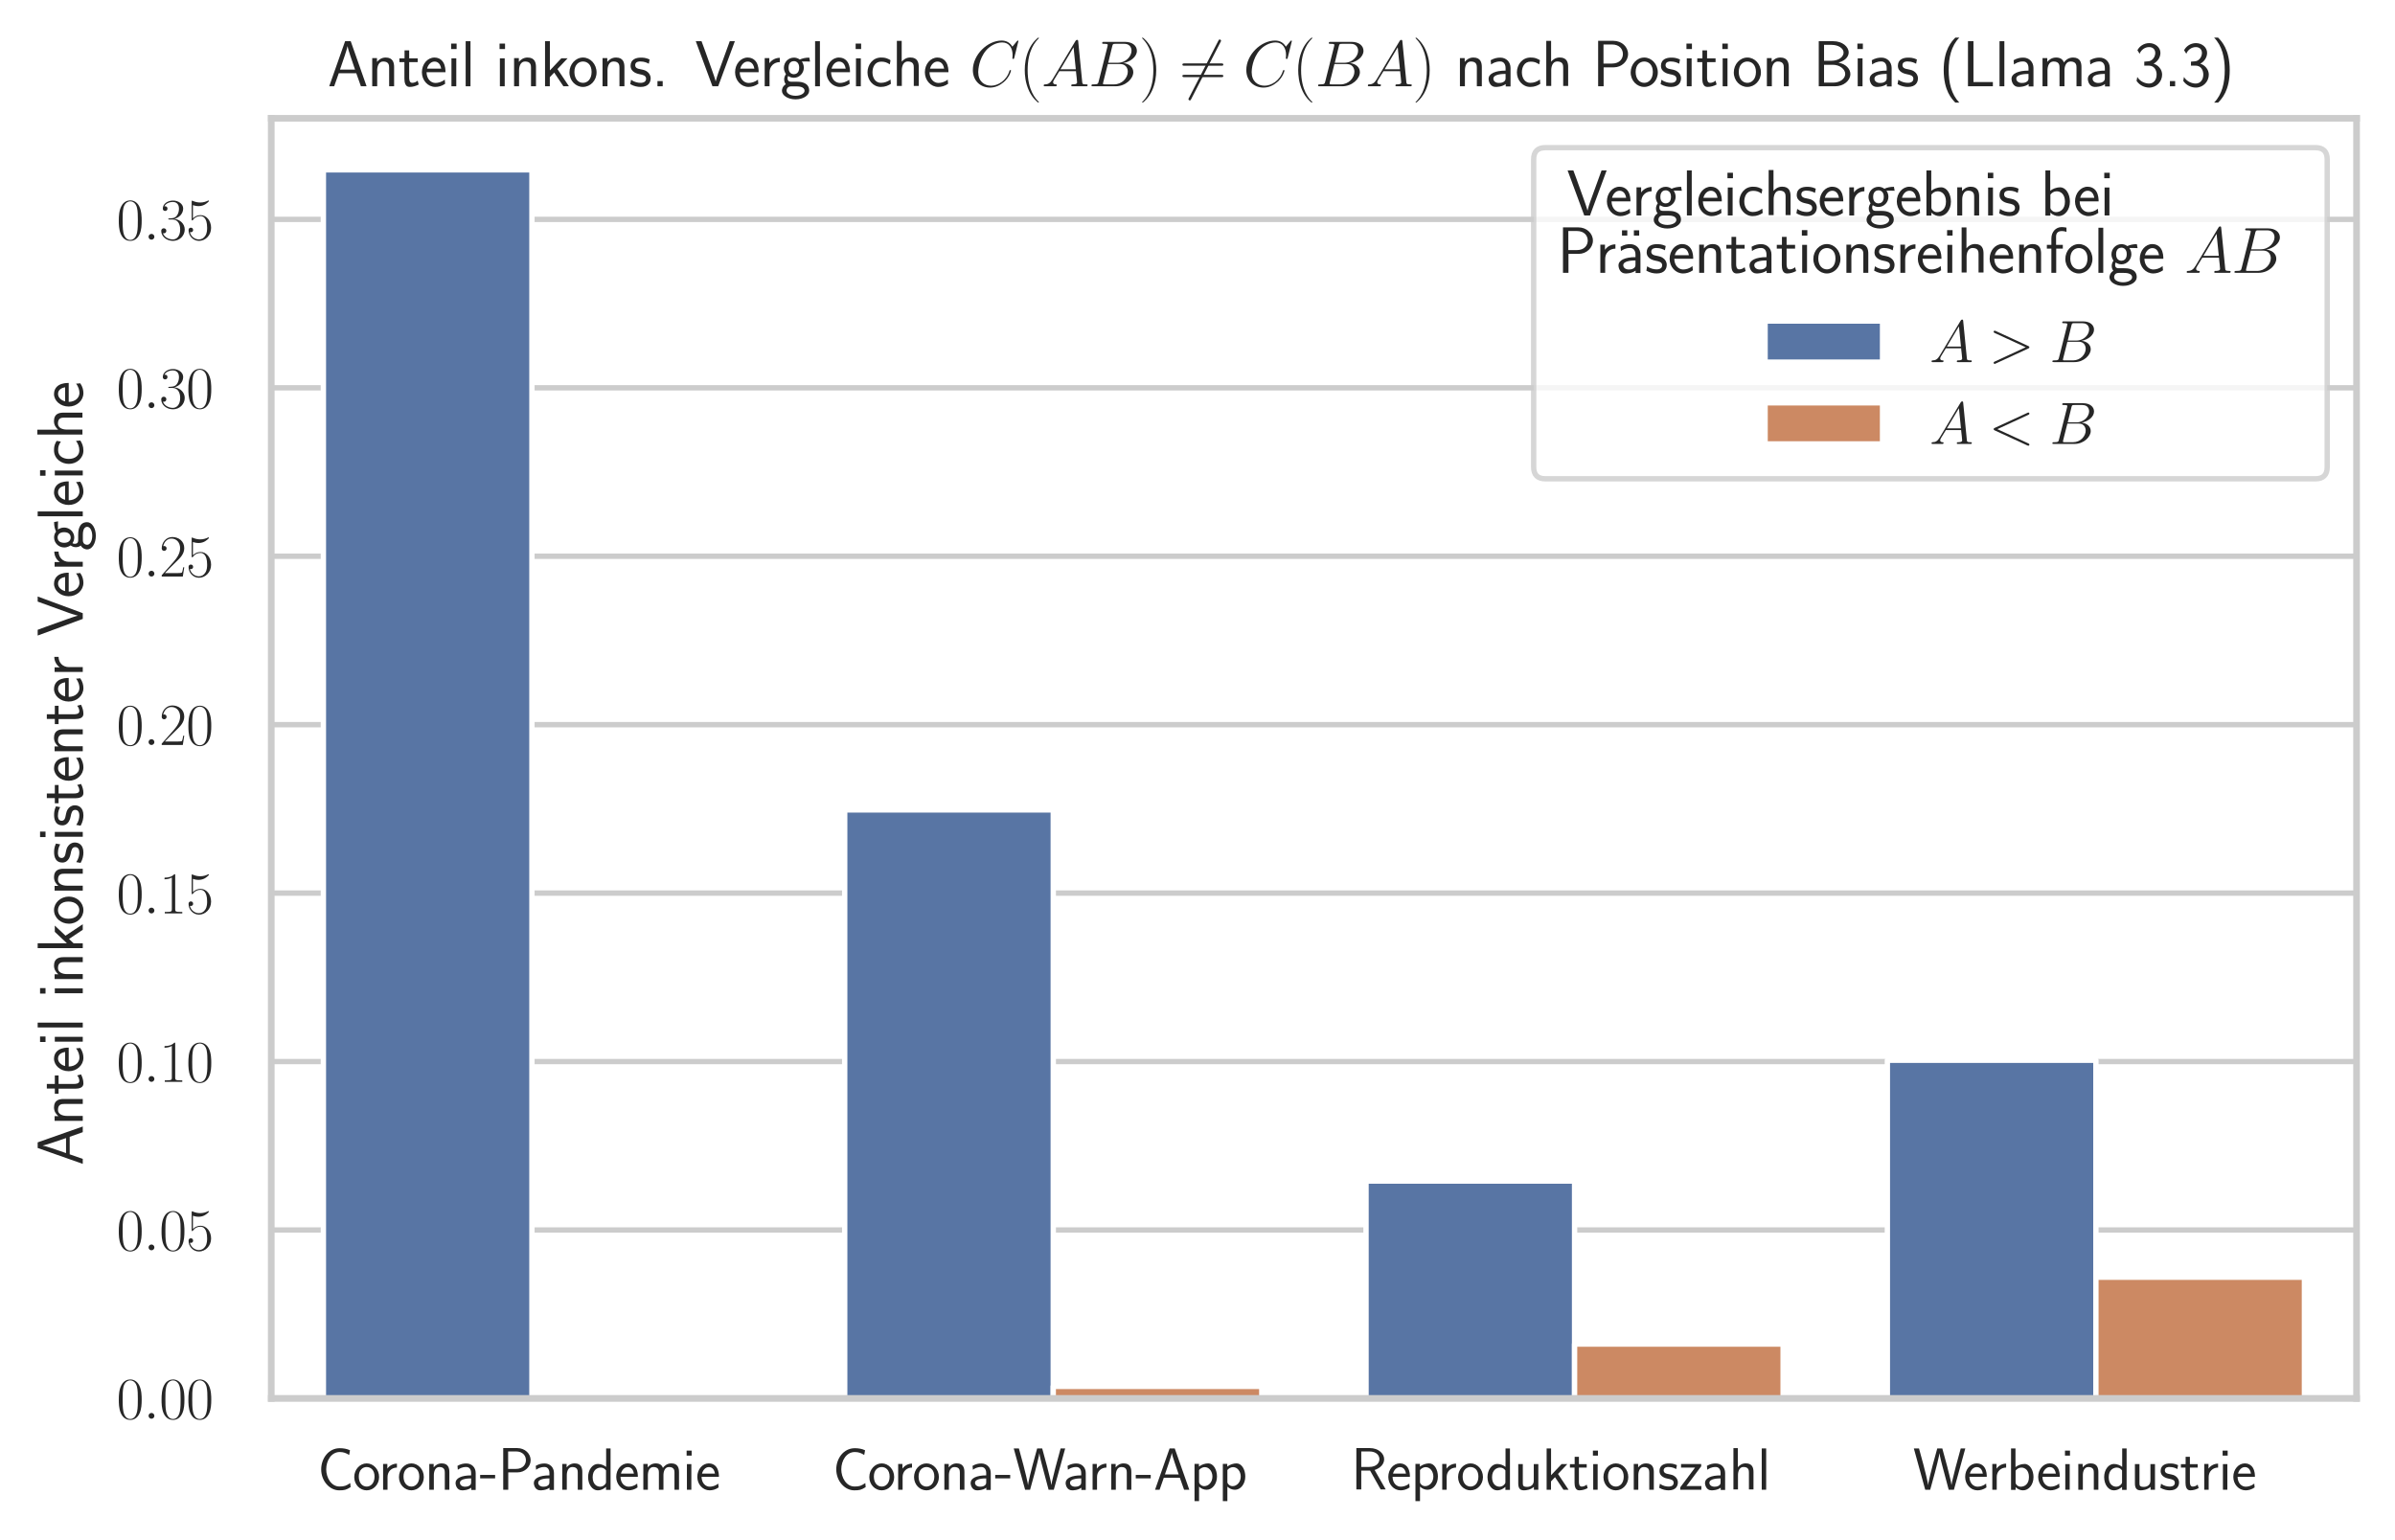 <?xml version="1.0" encoding="utf-8" standalone="no"?>
<!DOCTYPE svg PUBLIC "-//W3C//DTD SVG 1.1//EN"
  "http://www.w3.org/Graphics/SVG/1.1/DTD/svg11.dtd">
<svg xmlns:xlink="http://www.w3.org/1999/xlink" width="448.609pt" height="288.459pt" viewBox="0 0 448.609 288.459" xmlns="http://www.w3.org/2000/svg" version="1.1">
 <defs>
  <style type="text/css">*{stroke-linejoin: round; stroke-linecap: butt}</style>
 </defs>
 <g id="figure_1">
  <g id="patch_1">
   <path d="M 0 288.459 
L 448.609 288.459 
L 448.609 0 
L 0 0 
z
" style="fill: #ffffff"/>
  </g>
  <g id="axes_1">
   <g id="patch_2">
    <path d="M 50.809 262.018 
L 441.409 262.018 
L 441.409 22.166 
L 50.809 22.166 
z
" style="fill: #ffffff"/>
   </g>
   <g id="matplotlib.axis_1">
    <g id="xtick_1">
     <g id="text_1">
      <!-- Corona-Pandemie -->
      <g style="fill: #262626" transform="translate(59.467 279.128) scale(0.11 -0.11)">
       <defs>
        <path id="CMSS17-43" d="M 3501 714 
C 3072 427 2874 344 2355 344 
C 1459 344 934 1303 934 2179 
C 934 3112 1472 4032 2381 4032 
C 2790 4032 3059 3918 3386 3715 
L 3475 4217 
C 3168 4370 2778 4440 2387 4440 
C 1158 4440 397 3316 397 2179 
C 397 927 1299 -64 2323 -64 
C 2874 -64 3066 -19 3539 280 
L 3501 714 
z
" transform="scale(0.016)"/>
        <path id="CMSS17-6f" d="M 2829 1356 
C 2829 2176 2221 2816 1504 2816 
C 768 2816 173 2157 173 1356 
C 173 544 787 -64 1498 -64 
C 2227 -64 2829 563 2829 1356 
z
M 1504 337 
C 1050 337 659 709 659 1408 
C 659 2151 1114 2427 1498 2427 
C 1914 2427 2342 2126 2342 1408 
C 2342 683 1926 337 1504 337 
z
" transform="scale(0.016)"/>
        <path id="CMSS17-72" d="M 954 1363 
C 954 1965 1395 2368 1958 2368 
L 1958 2789 
C 1549 2789 1165 2585 934 2253 
L 934 2758 
L 480 2758 
L 480 0 
L 954 0 
L 954 1363 
z
" transform="scale(0.016)"/>
        <path id="CMSS17-6e" d="M 2618 1877 
C 2618 2283 2522 2816 1798 2816 
C 1389 2816 1120 2606 941 2389 
L 941 2758 
L 474 2758 
L 474 0 
L 960 0 
L 960 1559 
C 960 1964 1114 2428 1549 2428 
C 2112 2428 2131 2048 2131 1829 
L 2131 0 
L 2618 0 
L 2618 1877 
z
" transform="scale(0.016)"/>
        <path id="CMSS17-61" d="M 2406 1791 
C 2406 2392 1978 2808 1402 2808 
C 1120 2808 813 2757 461 2553 
L 499 2135 
C 659 2248 934 2432 1395 2432 
C 1722 2432 1920 2180 1920 1782 
L 1920 1536 
C 896 1536 256 1238 256 726 
C 256 461 416 -64 947 -64 
C 1043 -64 1562 -64 1933 217 
L 1933 -19 
L 2406 -19 
L 2406 1791 
z
M 1920 816 
C 1920 701 1920 548 1728 434 
C 1562 325 1350 325 1261 325 
C 941 325 723 511 723 744 
C 723 1211 1722 1211 1920 1211 
L 1920 816 
z
" transform="scale(0.016)"/>
        <path id="CMSS17-2d" d="M 1664 1216 
L 1664 1585 
L 64 1585 
L 64 1216 
L 1664 1216 
z
" transform="scale(0.016)"/>
        <path id="CMSS17-50" d="M 2106 1856 
C 2874 1856 3501 2453 3501 3158 
C 3501 3850 2899 4453 2067 4453 
L 570 4453 
L 570 0 
L 1107 0 
L 1107 1856 
L 2106 1856 
z
M 1926 4096 
C 2669 4096 2995 3627 2995 3157 
C 2995 2720 2694 2226 1926 2226 
L 1094 2226 
L 1094 4096 
L 1926 4096 
z
" transform="scale(0.016)"/>
        <path id="CMSS17-64" d="M 2611 4416 
L 2138 4416 
L 2138 2438 
C 1939 2603 1613 2756 1254 2756 
C 672 2756 211 2131 211 1347 
C 211 562 666 -64 1235 -64 
C 1677 -64 1971 172 2125 306 
L 2125 -13 
L 2611 -13 
L 2611 4416 
z
M 2125 836 
C 2125 747 2125 653 1926 482 
C 1798 375 1645 325 1498 325 
C 1152 325 698 576 698 1340 
C 698 2134 1210 2368 1562 2368 
C 1798 2368 1990 2254 2125 2065 
L 2125 836 
z
" transform="scale(0.016)"/>
        <path id="CMSS17-65" d="M 2502 1377 
C 2502 1590 2490 2003 2285 2345 
C 2061 2713 1696 2816 1421 2816 
C 755 2816 192 2188 192 1375 
C 192 582 774 -64 1510 -64 
C 1798 -64 2150 19 2470 248 
C 2470 274 2458 414 2451 420 
C 2451 433 2432 630 2432 656 
C 2125 407 1773 325 1517 325 
C 1107 325 666 667 646 1377 
L 2502 1377 
z
M 698 1728 
C 781 2084 1062 2421 1421 2421 
C 1517 2421 1965 2421 2080 1728 
L 698 1728 
z
" transform="scale(0.016)"/>
        <path id="CMSS17-6d" d="M 4288 1877 
C 4288 2308 4179 2816 3462 2816 
C 2982 2816 2694 2516 2566 2331 
C 2451 2670 2182 2816 1798 2816 
C 1363 2816 1088 2568 941 2389 
L 941 2758 
L 474 2758 
L 474 0 
L 960 0 
L 960 1559 
C 960 1939 1101 2428 1555 2428 
C 2138 2428 2138 2016 2138 1829 
L 2138 0 
L 2624 0 
L 2624 1559 
C 2624 1939 2765 2428 3219 2428 
C 3802 2428 3802 2016 3802 1829 
L 3802 0 
L 4288 0 
L 4288 1877 
z
" transform="scale(0.016)"/>
        <path id="CMSS17-69" d="M 979 4183 
L 442 4183 
L 442 3648 
L 979 3648 
L 979 4183 
z
M 947 2739 
L 474 2739 
L 474 0 
L 947 0 
L 947 2739 
z
" transform="scale(0.016)"/>
       </defs>
       <use xlink:href="#CMSS17-43" transform="scale(0.996)"/>
       <use xlink:href="#CMSS17-6f" transform="translate(59.856 0) scale(0.996)"/>
       <use xlink:href="#CMSS17-72" transform="translate(104.097 0) scale(0.996)"/>
       <use xlink:href="#CMSS17-6f" transform="translate(136.007 0) scale(0.996)"/>
       <use xlink:href="#CMSS17-6e" transform="translate(182.85 0) scale(0.996)"/>
       <use xlink:href="#CMSS17-61" transform="translate(231.055 0) scale(0.996)"/>
       <use xlink:href="#CMSS17-2d" transform="translate(275.977 0) scale(0.996)"/>
       <use xlink:href="#CMSS17-50" transform="translate(307.206 0) scale(0.996)"/>
       <use xlink:href="#CMSS17-61" transform="translate(364.339 0) scale(0.996)"/>
       <use xlink:href="#CMSS17-6e" transform="translate(409.261 0) scale(0.996)"/>
       <use xlink:href="#CMSS17-64" transform="translate(457.466 0) scale(0.996)"/>
       <use xlink:href="#CMSS17-65" transform="translate(505.671 0) scale(0.996)"/>
       <use xlink:href="#CMSS17-6d" transform="translate(547.31 0) scale(0.996)"/>
       <use xlink:href="#CMSS17-69" transform="translate(621.539 0) scale(0.996)"/>
       <use xlink:href="#CMSS17-65" transform="translate(643.72 0) scale(0.996)"/>
      </g>
     </g>
    </g>
    <g id="xtick_2">
     <g id="text_2">
      <!-- Corona-Warn-App -->
      <g style="fill: #262626" transform="translate(155.945 279.128) scale(0.11 -0.11)">
       <defs>
        <path id="CMSS17-57" d="M 5581 4416 
L 5094 4416 
L 4557 2437 
C 4474 2118 4397 1801 4320 1482 
C 4205 1011 4122 681 4109 515 
L 4102 515 
C 4090 687 4006 1049 3904 1457 
C 3827 1795 3744 2131 3654 2462 
L 3123 4416 
L 2586 4416 
L 2080 2562 
L 1824 1549 
C 1632 747 1626 632 1613 505 
L 1606 505 
C 1606 543 1581 753 1402 1498 
C 1312 1868 1222 2244 1126 2601 
L 634 4416 
L 83 4416 
L 1299 0 
L 1830 0 
L 2336 1839 
L 2592 2851 
C 2765 3564 2803 3742 2816 3901 
L 2822 3901 
C 2822 3876 2880 3474 3130 2545 
L 3808 0 
L 4365 0 
L 5581 4416 
z
" transform="scale(0.016)"/>
        <path id="CMSS17-41" d="M 2272 4416 
L 1722 4416 
L 166 0 
L 653 0 
L 1101 1280 
L 2816 1280 
L 3270 0 
L 3827 0 
L 2272 4416 
z
M 2694 1637 
L 1222 1637 
C 1530 2528 1914 3638 1958 3925 
L 1965 3925 
C 2010 3663 2138 3281 2246 2956 
L 2694 1637 
z
" transform="scale(0.016)"/>
        <path id="CMSS17-70" d="M 966 333 
C 1178 129 1466 -5 1773 -5 
C 2368 -5 2880 603 2880 1412 
C 2880 2159 2496 2816 1946 2816 
C 1626 2816 1242 2702 954 2472 
L 954 2765 
L 480 2765 
L 480 -1216 
L 966 -1216 
L 966 333 
z
M 966 2100 
C 1018 2176 1235 2415 1587 2415 
C 2035 2415 2394 1960 2394 1412 
C 2394 787 1958 384 1530 384 
C 1402 384 1267 415 1139 523 
C 966 674 966 768 966 857 
L 966 2100 
z
" transform="scale(0.016)"/>
       </defs>
       <use xlink:href="#CMSS17-43" transform="scale(0.996)"/>
       <use xlink:href="#CMSS17-6f" transform="translate(59.856 0) scale(0.996)"/>
       <use xlink:href="#CMSS17-72" transform="translate(104.097 0) scale(0.996)"/>
       <use xlink:href="#CMSS17-6f" transform="translate(136.007 0) scale(0.996)"/>
       <use xlink:href="#CMSS17-6e" transform="translate(182.85 0) scale(0.996)"/>
       <use xlink:href="#CMSS17-61" transform="translate(231.055 0) scale(0.996)"/>
       <use xlink:href="#CMSS17-2d" transform="translate(275.977 0) scale(0.996)"/>
       <use xlink:href="#CMSS17-57" transform="translate(307.206 0) scale(0.996)"/>
       <use xlink:href="#CMSS17-61" transform="translate(392.846 0) scale(0.996)"/>
       <use xlink:href="#CMSS17-72" transform="translate(435.165 0) scale(0.996)"/>
       <use xlink:href="#CMSS17-6e" transform="translate(467.075 0) scale(0.996)"/>
       <use xlink:href="#CMSS17-2d" transform="translate(515.28 0) scale(0.996)"/>
       <use xlink:href="#CMSS17-41" transform="translate(546.509 0) scale(0.996)"/>
       <use xlink:href="#CMSS17-70" transform="translate(608.727 0) scale(0.996)"/>
       <use xlink:href="#CMSS17-70" transform="translate(656.932 0) scale(0.996)"/>
      </g>
     </g>
    </g>
    <g id="xtick_3">
     <g id="text_3">
      <!-- Reproduktionszahl -->
      <g style="fill: #262626" transform="translate(253.062 279.128) scale(0.11 -0.11)">
       <defs>
        <path id="CMSS17-52" d="M 2522 2109 
L 2534 2115 
C 3533 2459 3539 3147 3539 3268 
C 3539 3873 2925 4453 2003 4453 
L 570 4453 
L 570 32 
L 1094 32 
L 1094 2048 
L 2035 2048 
L 3168 32 
L 3706 32 
L 2522 2109 
z
M 1094 2437 
L 1094 4096 
L 1933 4096 
C 2746 4096 3034 3637 3034 3267 
C 3034 2922 2778 2437 1933 2437 
L 1094 2437 
z
" transform="scale(0.016)"/>
        <path id="CMSS17-75" d="M 2618 2739 
L 2131 2739 
L 2131 972 
C 2131 498 1786 306 1421 306 
C 998 306 960 447 960 709 
L 960 2739 
L 474 2739 
L 474 678 
C 474 179 646 -64 1088 -64 
C 1306 -64 1798 -13 2144 306 
L 2144 0 
L 2618 0 
L 2618 2739 
z
" transform="scale(0.016)"/>
        <path id="CMSS17-6b" d="M 1696 1688 
L 2688 2739 
L 2074 2739 
L 954 1554 
L 954 4416 
L 480 4416 
L 480 0 
L 947 0 
L 947 892 
L 1376 1344 
L 2278 0 
L 2822 0 
L 1696 1688 
z
" transform="scale(0.016)"/>
        <path id="CMSS17-74" d="M 1069 2368 
L 1901 2368 
L 1901 2737 
L 1069 2737 
L 1069 3520 
L 614 3520 
L 614 2737 
L 109 2737 
L 109 2368 
L 602 2368 
L 602 749 
C 602 384 685 -64 1107 -64 
C 1427 -64 1722 25 2003 172 
L 1901 548 
C 1747 414 1562 337 1363 337 
C 1082 337 1069 696 1069 856 
L 1069 2368 
z
" transform="scale(0.016)"/>
        <path id="CMSS17-73" d="M 2061 2627 
C 1683 2807 1389 2807 1197 2807 
C 742 2807 198 2648 198 2003 
C 198 1359 902 1218 1094 1179 
C 1389 1122 1715 1058 1715 740 
C 1715 337 1254 337 1171 337 
C 915 337 563 407 243 638 
L 166 210 
C 531 0 883 -64 1178 -64 
C 1965 -64 2163 416 2163 781 
C 2163 1094 1984 1305 1862 1401 
C 1651 1568 1574 1587 1050 1696 
C 960 1709 646 1779 646 2066 
C 646 2432 1050 2432 1139 2432 
C 1555 2432 1811 2303 1984 2208 
L 2061 2627 
z
" transform="scale(0.016)"/>
        <path id="CMSS17-7a" d="M 2400 2502 
L 2400 2750 
L 250 2750 
L 250 2368 
L 1069 2368 
C 1146 2368 1222 2368 1299 2368 
L 1747 2368 
L 166 261 
L 166 0 
L 2419 0 
L 2419 395 
L 1549 395 
C 1472 395 1395 395 1318 395 
L 826 395 
L 2400 2502 
z
" transform="scale(0.016)"/>
        <path id="CMSS17-68" d="M 2618 1891 
C 2618 2292 2522 2820 1798 2820 
C 1395 2820 1133 2623 947 2407 
L 947 4448 
L 474 4448 
L 474 32 
L 960 32 
L 960 1573 
C 960 1973 1114 2432 1549 2432 
C 2112 2432 2131 2056 2131 1839 
L 2131 32 
L 2618 32 
L 2618 1891 
z
" transform="scale(0.016)"/>
        <path id="CMSS17-6c" d="M 947 4416 
L 474 4416 
L 474 0 
L 947 0 
L 947 4416 
z
" transform="scale(0.016)"/>
       </defs>
       <use xlink:href="#CMSS17-52" transform="scale(0.996)"/>
       <use xlink:href="#CMSS17-65" transform="translate(60.416 0) scale(0.996)"/>
       <use xlink:href="#CMSS17-70" transform="translate(102.055 0) scale(0.996)"/>
       <use xlink:href="#CMSS17-72" transform="translate(147.657 0) scale(0.996)"/>
       <use xlink:href="#CMSS17-6f" transform="translate(179.567 0) scale(0.996)"/>
       <use xlink:href="#CMSS17-64" transform="translate(229.013 0) scale(0.996)"/>
       <use xlink:href="#CMSS17-75" transform="translate(277.218 0) scale(0.996)"/>
       <use xlink:href="#CMSS17-6b" transform="translate(325.423 0) scale(0.996)"/>
       <use xlink:href="#CMSS17-74" transform="translate(371.026 0) scale(0.996)"/>
       <use xlink:href="#CMSS17-69" transform="translate(404.857 0) scale(0.996)"/>
       <use xlink:href="#CMSS17-6f" transform="translate(427.038 0) scale(0.996)"/>
       <use xlink:href="#CMSS17-6e" transform="translate(473.882 0) scale(0.996)"/>
       <use xlink:href="#CMSS17-73" transform="translate(522.087 0) scale(0.996)"/>
       <use xlink:href="#CMSS17-7a" transform="translate(558 0) scale(0.996)"/>
       <use xlink:href="#CMSS17-61" transform="translate(598.678 0) scale(0.996)"/>
       <use xlink:href="#CMSS17-68" transform="translate(643.6 0) scale(0.996)"/>
       <use xlink:href="#CMSS17-6c" transform="translate(691.805 0) scale(0.996)"/>
      </g>
     </g>
    </g>
    <g id="xtick_4">
     <g id="text_4">
      <!-- Werbeindustrie -->
      <g style="fill: #262626" transform="translate(358.338 279.128) scale(0.11 -0.11)">
       <defs>
        <path id="CMSS17-62" d="M 954 4416 
L 480 4416 
L 480 -13 
L 966 -13 
L 966 274 
C 1210 38 1504 -64 1766 -64 
C 2381 -64 2880 549 2880 1352 
C 2880 2086 2496 2756 1926 2756 
C 1523 2756 1165 2591 954 2419 
L 954 4416 
z
M 966 2046 
C 1107 2222 1306 2368 1587 2368 
C 1965 2368 2394 2097 2394 1352 
C 2394 558 1882 325 1530 325 
C 1402 325 1267 356 1139 464 
C 966 615 966 709 966 797 
L 966 2046 
z
" transform="scale(0.016)"/>
       </defs>
       <use xlink:href="#CMSS17-57" transform="scale(0.996)"/>
       <use xlink:href="#CMSS17-65" transform="translate(85.64 0) scale(0.996)"/>
       <use xlink:href="#CMSS17-72" transform="translate(127.279 0) scale(0.996)"/>
       <use xlink:href="#CMSS17-62" transform="translate(159.188 0) scale(0.996)"/>
       <use xlink:href="#CMSS17-65" transform="translate(209.996 0) scale(0.996)"/>
       <use xlink:href="#CMSS17-69" transform="translate(251.635 0) scale(0.996)"/>
       <use xlink:href="#CMSS17-6e" transform="translate(273.815 0) scale(0.996)"/>
       <use xlink:href="#CMSS17-64" transform="translate(322.02 0) scale(0.996)"/>
       <use xlink:href="#CMSS17-75" transform="translate(370.225 0) scale(0.996)"/>
       <use xlink:href="#CMSS17-73" transform="translate(418.43 0) scale(0.996)"/>
       <use xlink:href="#CMSS17-74" transform="translate(454.344 0) scale(0.996)"/>
       <use xlink:href="#CMSS17-72" transform="translate(488.175 0) scale(0.996)"/>
       <use xlink:href="#CMSS17-69" transform="translate(520.085 0) scale(0.996)"/>
       <use xlink:href="#CMSS17-65" transform="translate(542.266 0) scale(0.996)"/>
      </g>
     </g>
    </g>
   </g>
   <g id="matplotlib.axis_2">
    <g id="ytick_1">
     <g id="line2d_1">
      <path d="M 50.809 262.018 
L 441.409 262.018 
" clip-path="url(#p70a11213da)" style="fill: none; stroke: #cccccc; stroke-linecap: round"/>
     </g>
     <g id="text_5">
      <!-- $\mathdefault{0.00}$ -->
      <g style="fill: #262626" transform="translate(21.827 265.823) scale(0.11 -0.11)">
       <defs>
        <path id="CMR17-30" d="M 2688 2025 
C 2688 2416 2682 3080 2413 3591 
C 2176 4039 1798 4198 1466 4198 
C 1158 4198 768 4058 525 3597 
C 269 3118 243 2524 243 2025 
C 243 1661 250 1106 448 619 
C 723 -39 1216 -128 1466 -128 
C 1760 -128 2208 -7 2470 600 
C 2662 1042 2688 1559 2688 2025 
z
M 1466 -26 
C 1056 -26 813 325 723 812 
C 653 1188 653 1738 653 2096 
C 653 2588 653 2997 736 3387 
C 858 3929 1216 4096 1466 4096 
C 1728 4096 2067 3923 2189 3400 
C 2272 3036 2278 2607 2278 2096 
C 2278 1680 2278 1169 2202 792 
C 2067 95 1690 -26 1466 -26 
z
" transform="scale(0.016)"/>
        <path id="CMMI12-3a" d="M 1178 307 
C 1178 492 1024 619 870 619 
C 685 619 557 466 557 313 
C 557 128 710 0 864 0 
C 1050 0 1178 153 1178 307 
z
" transform="scale(0.016)"/>
       </defs>
       <use xlink:href="#CMR17-30" transform="scale(0.996)"/>
       <use xlink:href="#CMMI12-3a" transform="translate(45.69 0) scale(0.996)"/>
       <use xlink:href="#CMR17-30" transform="translate(72.788 0) scale(0.996)"/>
       <use xlink:href="#CMR17-30" transform="translate(118.478 0) scale(0.996)"/>
      </g>
     </g>
    </g>
    <g id="ytick_2">
     <g id="line2d_2">
      <path d="M 50.809 230.459 
L 441.409 230.459 
" clip-path="url(#p70a11213da)" style="fill: none; stroke: #cccccc; stroke-linecap: round"/>
     </g>
     <g id="text_6">
      <!-- $\mathdefault{0.05}$ -->
      <g style="fill: #262626" transform="translate(21.827 234.264) scale(0.11 -0.11)">
       <defs>
        <path id="CMR17-35" d="M 730 3692 
C 794 3666 1056 3584 1325 3584 
C 1920 3584 2246 3911 2432 4100 
C 2432 4157 2432 4192 2394 4192 
C 2387 4192 2374 4192 2323 4163 
C 2099 4058 1837 3973 1517 3973 
C 1325 3973 1037 3999 723 4139 
C 653 4171 640 4171 634 4171 
C 602 4171 595 4164 595 4037 
L 595 2203 
C 595 2089 595 2057 659 2057 
C 691 2057 704 2070 736 2114 
C 941 2401 1222 2522 1542 2522 
C 1766 2522 2246 2382 2246 1289 
C 2246 1085 2246 715 2054 421 
C 1894 159 1645 25 1370 25 
C 947 25 518 320 403 814 
C 429 807 480 795 506 795 
C 589 795 749 840 749 1038 
C 749 1210 627 1280 506 1280 
C 358 1280 262 1190 262 1011 
C 262 454 704 -128 1382 -128 
C 2042 -128 2669 440 2669 1264 
C 2669 2030 2170 2624 1549 2624 
C 1222 2624 947 2503 730 2274 
L 730 3692 
z
" transform="scale(0.016)"/>
       </defs>
       <use xlink:href="#CMR17-30" transform="scale(0.996)"/>
       <use xlink:href="#CMMI12-3a" transform="translate(45.69 0) scale(0.996)"/>
       <use xlink:href="#CMR17-30" transform="translate(72.788 0) scale(0.996)"/>
       <use xlink:href="#CMR17-35" transform="translate(118.478 0) scale(0.996)"/>
      </g>
     </g>
    </g>
    <g id="ytick_3">
     <g id="line2d_3">
      <path d="M 50.809 198.899 
L 441.409 198.899 
" clip-path="url(#p70a11213da)" style="fill: none; stroke: #cccccc; stroke-linecap: round"/>
     </g>
     <g id="text_7">
      <!-- $\mathdefault{0.10}$ -->
      <g style="fill: #262626" transform="translate(21.827 202.704) scale(0.11 -0.11)">
       <defs>
        <path id="CMR17-31" d="M 1702 4058 
C 1702 4192 1696 4192 1606 4192 
C 1357 3916 979 3827 621 3827 
C 602 3827 570 3827 563 3808 
C 557 3795 557 3782 557 3648 
C 755 3648 1088 3686 1344 3839 
L 1344 461 
C 1344 236 1331 160 781 160 
L 589 160 
L 589 0 
C 896 0 1216 0 1523 0 
C 1830 0 2150 0 2458 0 
L 2458 160 
L 2266 160 
C 1715 160 1702 230 1702 458 
L 1702 4058 
z
" transform="scale(0.016)"/>
       </defs>
       <use xlink:href="#CMR17-30" transform="scale(0.996)"/>
       <use xlink:href="#CMMI12-3a" transform="translate(45.69 0) scale(0.996)"/>
       <use xlink:href="#CMR17-31" transform="translate(72.788 0) scale(0.996)"/>
       <use xlink:href="#CMR17-30" transform="translate(118.478 0) scale(0.996)"/>
      </g>
     </g>
    </g>
    <g id="ytick_4">
     <g id="line2d_4">
      <path d="M 50.809 167.34 
L 441.409 167.34 
" clip-path="url(#p70a11213da)" style="fill: none; stroke: #cccccc; stroke-linecap: round"/>
     </g>
     <g id="text_8">
      <!-- $\mathdefault{0.15}$ -->
      <g style="fill: #262626" transform="translate(21.827 171.145) scale(0.11 -0.11)">
       <use xlink:href="#CMR17-30" transform="scale(0.996)"/>
       <use xlink:href="#CMMI12-3a" transform="translate(45.69 0) scale(0.996)"/>
       <use xlink:href="#CMR17-31" transform="translate(72.788 0) scale(0.996)"/>
       <use xlink:href="#CMR17-35" transform="translate(118.478 0) scale(0.996)"/>
      </g>
     </g>
    </g>
    <g id="ytick_5">
     <g id="line2d_5">
      <path d="M 50.809 135.78 
L 441.409 135.78 
" clip-path="url(#p70a11213da)" style="fill: none; stroke: #cccccc; stroke-linecap: round"/>
     </g>
     <g id="text_9">
      <!-- $\mathdefault{0.20}$ -->
      <g style="fill: #262626" transform="translate(21.827 139.585) scale(0.11 -0.11)">
       <defs>
        <path id="CMR17-32" d="M 2669 989 
L 2554 989 
C 2490 536 2438 459 2413 420 
C 2381 369 1920 369 1830 369 
L 602 369 
C 832 619 1280 1072 1824 1597 
C 2214 1967 2669 2402 2669 3035 
C 2669 3790 2067 4224 1395 4224 
C 691 4224 262 3604 262 3030 
C 262 2780 448 2748 525 2748 
C 589 2748 781 2787 781 3010 
C 781 3207 614 3264 525 3264 
C 486 3264 448 3258 422 3245 
C 544 3790 915 4058 1306 4058 
C 1862 4058 2227 3617 2227 3035 
C 2227 2479 1901 2000 1536 1584 
L 262 146 
L 262 0 
L 2515 0 
L 2669 989 
z
" transform="scale(0.016)"/>
       </defs>
       <use xlink:href="#CMR17-30" transform="scale(0.996)"/>
       <use xlink:href="#CMMI12-3a" transform="translate(45.69 0) scale(0.996)"/>
       <use xlink:href="#CMR17-32" transform="translate(72.788 0) scale(0.996)"/>
       <use xlink:href="#CMR17-30" transform="translate(118.478 0) scale(0.996)"/>
      </g>
     </g>
    </g>
    <g id="ytick_6">
     <g id="line2d_6">
      <path d="M 50.809 104.221 
L 441.409 104.221 
" clip-path="url(#p70a11213da)" style="fill: none; stroke: #cccccc; stroke-linecap: round"/>
     </g>
     <g id="text_10">
      <!-- $\mathdefault{0.25}$ -->
      <g style="fill: #262626" transform="translate(21.827 108.026) scale(0.11 -0.11)">
       <use xlink:href="#CMR17-30" transform="scale(0.996)"/>
       <use xlink:href="#CMMI12-3a" transform="translate(45.69 0) scale(0.996)"/>
       <use xlink:href="#CMR17-32" transform="translate(72.788 0) scale(0.996)"/>
       <use xlink:href="#CMR17-35" transform="translate(118.478 0) scale(0.996)"/>
      </g>
     </g>
    </g>
    <g id="ytick_7">
     <g id="line2d_7">
      <path d="M 50.809 72.661 
L 441.409 72.661 
" clip-path="url(#p70a11213da)" style="fill: none; stroke: #cccccc; stroke-linecap: round"/>
     </g>
     <g id="text_11">
      <!-- $\mathdefault{0.30}$ -->
      <g style="fill: #262626" transform="translate(21.827 76.467) scale(0.11 -0.11)">
       <defs>
        <path id="CMR17-33" d="M 1414 2157 
C 1984 2157 2234 1662 2234 1090 
C 2234 320 1824 25 1453 25 
C 1114 25 563 194 390 693 
C 422 680 454 680 486 680 
C 640 680 755 782 755 948 
C 755 1133 614 1216 486 1216 
C 378 1216 211 1165 211 926 
C 211 335 787 -128 1466 -128 
C 2176 -128 2720 430 2720 1085 
C 2720 1707 2208 2157 1600 2227 
C 2086 2328 2554 2756 2554 3329 
C 2554 3820 2048 4179 1472 4179 
C 890 4179 378 3829 378 3329 
C 378 3110 544 3072 627 3072 
C 762 3072 877 3155 877 3321 
C 877 3486 762 3569 627 3569 
C 602 3569 570 3569 544 3557 
C 730 3959 1235 4032 1459 4032 
C 1683 4032 2106 3925 2106 3320 
C 2106 3143 2080 2828 1862 2550 
C 1670 2304 1453 2304 1242 2284 
C 1210 2284 1062 2269 1037 2269 
C 992 2263 966 2257 966 2208 
C 966 2163 973 2157 1101 2157 
L 1414 2157 
z
" transform="scale(0.016)"/>
       </defs>
       <use xlink:href="#CMR17-30" transform="scale(0.996)"/>
       <use xlink:href="#CMMI12-3a" transform="translate(45.69 0) scale(0.996)"/>
       <use xlink:href="#CMR17-33" transform="translate(72.788 0) scale(0.996)"/>
       <use xlink:href="#CMR17-30" transform="translate(118.478 0) scale(0.996)"/>
      </g>
     </g>
    </g>
    <g id="ytick_8">
     <g id="line2d_8">
      <path d="M 50.809 41.102 
L 441.409 41.102 
" clip-path="url(#p70a11213da)" style="fill: none; stroke: #cccccc; stroke-linecap: round"/>
     </g>
     <g id="text_12">
      <!-- $\mathdefault{0.35}$ -->
      <g style="fill: #262626" transform="translate(21.827 44.907) scale(0.11 -0.11)">
       <use xlink:href="#CMR17-30" transform="scale(0.996)"/>
       <use xlink:href="#CMMI12-3a" transform="translate(45.69 0) scale(0.996)"/>
       <use xlink:href="#CMR17-33" transform="translate(72.788 0) scale(0.996)"/>
       <use xlink:href="#CMR17-35" transform="translate(118.478 0) scale(0.996)"/>
      </g>
     </g>
    </g>
    <g id="text_13">
     <!-- Anteil inkonsistenter Vergleiche -->
     <g style="fill: #262626" transform="translate(15.502 218.386) rotate(-90) scale(0.12 -0.12)">
      <defs>
       <path id="CMSS17-56" d="M 3910 4416 
L 3411 4416 
L 2304 1362 
C 2272 1273 2074 688 2035 484 
L 2029 484 
C 1978 726 1773 1292 1664 1604 
L 922 3672 
L 646 4416 
L 83 4416 
L 1715 0 
L 2278 0 
L 3910 4416 
z
" transform="scale(0.016)"/>
       <path id="CMSS17-67" d="M 2848 2808 
C 2483 2808 2170 2738 1914 2617 
C 1702 2777 1485 2808 1338 2808 
C 781 2808 358 2349 358 1814 
C 358 1468 550 1207 563 1195 
C 448 1035 384 863 384 672 
C 384 448 474 289 544 200 
C 211 -3 166 -314 166 -435 
C 166 -898 749 -1280 1498 -1280 
C 2253 -1280 2835 -898 2835 -428 
C 2835 448 1856 448 1587 448 
L 1069 448 
C 973 448 717 448 717 791 
C 717 921 774 1004 781 1010 
C 877 940 1075 832 1338 832 
C 1869 832 2310 1278 2310 1827 
C 2310 2132 2170 2355 2112 2432 
L 2131 2432 
C 2150 2432 2419 2432 2515 2432 
C 2720 2432 2739 2429 2918 2419 
L 2848 2808 
z
M 1338 1182 
C 1120 1182 813 1315 813 1823 
C 813 2375 1165 2464 1331 2464 
C 1549 2464 1856 2331 1856 1823 
C 1856 1271 1504 1182 1338 1182 
z
M 1581 -10 
C 1734 -10 2381 -10 2381 -442 
C 2381 -714 1984 -929 1504 -929 
C 1018 -929 621 -720 621 -435 
C 621 -403 621 -10 1062 -10 
L 1581 -10 
z
" transform="scale(0.016)"/>
       <path id="CMSS17-63" d="M 2464 2541 
C 2464 2585 2170 2714 2093 2739 
C 1882 2816 1613 2816 1542 2816 
C 710 2816 211 2093 211 1363 
C 211 595 768 -64 1517 -64 
C 1946 -64 2253 76 2502 242 
L 2464 664 
C 2189 453 1869 337 1523 337 
C 1024 337 698 774 698 1369 
C 698 1831 909 2414 1549 2414 
C 1901 2414 2099 2343 2394 2145 
L 2464 2541 
z
" transform="scale(0.016)"/>
      </defs>
      <use xlink:href="#CMSS17-41" transform="scale(0.996)"/>
      <use xlink:href="#CMSS17-6e" transform="translate(62.218 0) scale(0.996)"/>
      <use xlink:href="#CMSS17-74" transform="translate(110.423 0) scale(0.996)"/>
      <use xlink:href="#CMSS17-65" transform="translate(144.254 0) scale(0.996)"/>
      <use xlink:href="#CMSS17-69" transform="translate(185.893 0) scale(0.996)"/>
      <use xlink:href="#CMSS17-6c" transform="translate(208.074 0) scale(0.996)"/>
      <use xlink:href="#CMSS17-69" transform="translate(261.484 0) scale(0.996)"/>
      <use xlink:href="#CMSS17-6e" transform="translate(283.664 0) scale(0.996)"/>
      <use xlink:href="#CMSS17-6b" transform="translate(331.869 0) scale(0.996)"/>
      <use xlink:href="#CMSS17-6f" transform="translate(374.869 0) scale(0.996)"/>
      <use xlink:href="#CMSS17-6e" transform="translate(421.713 0) scale(0.996)"/>
      <use xlink:href="#CMSS17-73" transform="translate(469.918 0) scale(0.996)"/>
      <use xlink:href="#CMSS17-69" transform="translate(505.832 0) scale(0.996)"/>
      <use xlink:href="#CMSS17-73" transform="translate(528.012 0) scale(0.996)"/>
      <use xlink:href="#CMSS17-74" transform="translate(563.926 0) scale(0.996)"/>
      <use xlink:href="#CMSS17-65" transform="translate(597.757 0) scale(0.996)"/>
      <use xlink:href="#CMSS17-6e" transform="translate(639.396 0) scale(0.996)"/>
      <use xlink:href="#CMSS17-74" transform="translate(687.601 0) scale(0.996)"/>
      <use xlink:href="#CMSS17-65" transform="translate(721.433 0) scale(0.996)"/>
      <use xlink:href="#CMSS17-72" transform="translate(763.072 0) scale(0.996)"/>
      <use xlink:href="#CMSS17-56" transform="translate(826.21 0) scale(0.996)"/>
      <use xlink:href="#CMSS17-65" transform="translate(885.826 0) scale(0.996)"/>
      <use xlink:href="#CMSS17-72" transform="translate(927.465 0) scale(0.996)"/>
      <use xlink:href="#CMSS17-67" transform="translate(959.374 0) scale(0.996)"/>
      <use xlink:href="#CMSS17-6c" transform="translate(1006.218 0) scale(0.996)"/>
      <use xlink:href="#CMSS17-65" transform="translate(1028.399 0) scale(0.996)"/>
      <use xlink:href="#CMSS17-69" transform="translate(1070.038 0) scale(0.996)"/>
      <use xlink:href="#CMSS17-63" transform="translate(1092.218 0) scale(0.996)"/>
      <use xlink:href="#CMSS17-68" transform="translate(1133.857 0) scale(0.996)"/>
      <use xlink:href="#CMSS17-65" transform="translate(1182.062 0) scale(0.996)"/>
     </g>
    </g>
   </g>
   <g id="patch_3">
    <path d="M 60.574 262.018 
L 99.634 262.018 
L 99.634 31.82 
L 60.574 31.82 
z
" clip-path="url(#p70a11213da)" style="fill: #5875a4; stroke: #ffffff; stroke-linejoin: miter"/>
   </g>
   <g id="patch_4">
    <path d="M 158.224 262.018 
L 197.284 262.018 
L 197.284 151.757 
L 158.224 151.757 
z
" clip-path="url(#p70a11213da)" style="fill: #5875a4; stroke: #ffffff; stroke-linejoin: miter"/>
   </g>
   <g id="patch_5">
    <path d="M 255.874 262.018 
L 294.934 262.018 
L 294.934 221.296 
L 255.874 221.296 
z
" clip-path="url(#p70a11213da)" style="fill: #5875a4; stroke: #ffffff; stroke-linejoin: miter"/>
   </g>
   <g id="patch_6">
    <path d="M 353.524 262.018 
L 392.584 262.018 
L 392.584 198.66 
L 353.524 198.66 
z
" clip-path="url(#p70a11213da)" style="fill: #5875a4; stroke: #ffffff; stroke-linejoin: miter"/>
   </g>
   <g id="patch_7">
    <path d="M 99.634 262.018 
L 138.694 262.018 
L 138.694 262.018 
L 99.634 262.018 
z
" clip-path="url(#p70a11213da)" style="fill: #cc8963; stroke: #ffffff; stroke-linejoin: miter"/>
   </g>
   <g id="patch_8">
    <path d="M 197.284 262.018 
L 236.344 262.018 
L 236.344 259.768 
L 197.284 259.768 
z
" clip-path="url(#p70a11213da)" style="fill: #cc8963; stroke: #ffffff; stroke-linejoin: miter"/>
   </g>
   <g id="patch_9">
    <path d="M 294.934 262.018 
L 333.994 262.018 
L 333.994 251.838 
L 294.934 251.838 
z
" clip-path="url(#p70a11213da)" style="fill: #cc8963; stroke: #ffffff; stroke-linejoin: miter"/>
   </g>
   <g id="patch_10">
    <path d="M 392.584 262.018 
L 431.644 262.018 
L 431.644 239.305 
L 392.584 239.305 
z
" clip-path="url(#p70a11213da)" style="fill: #cc8963; stroke: #ffffff; stroke-linejoin: miter"/>
   </g>
   <g id="patch_11">
    <path d="M 99.634 262.018 
L 99.634 262.018 
L 99.634 262.018 
L 99.634 262.018 
z
" clip-path="url(#p70a11213da)" style="fill: #5875a4; stroke: #ffffff; stroke-linejoin: miter"/>
   </g>
   <g id="patch_12">
    <path d="M 99.634 262.018 
L 99.634 262.018 
L 99.634 262.018 
L 99.634 262.018 
z
" clip-path="url(#p70a11213da)" style="fill: #cc8963; stroke: #ffffff; stroke-linejoin: miter"/>
   </g>
   <g id="line2d_9">
    <path clip-path="url(#p70a11213da)" style="fill: none; stroke: #424242; stroke-width: 2.25; stroke-linecap: round"/>
   </g>
   <g id="line2d_10">
    <path clip-path="url(#p70a11213da)" style="fill: none; stroke: #424242; stroke-width: 2.25; stroke-linecap: round"/>
   </g>
   <g id="line2d_11">
    <path clip-path="url(#p70a11213da)" style="fill: none; stroke: #424242; stroke-width: 2.25; stroke-linecap: round"/>
   </g>
   <g id="line2d_12">
    <path clip-path="url(#p70a11213da)" style="fill: none; stroke: #424242; stroke-width: 2.25; stroke-linecap: round"/>
   </g>
   <g id="line2d_13">
    <path clip-path="url(#p70a11213da)" style="fill: none; stroke: #424242; stroke-width: 2.25; stroke-linecap: round"/>
   </g>
   <g id="line2d_14">
    <path clip-path="url(#p70a11213da)" style="fill: none; stroke: #424242; stroke-width: 2.25; stroke-linecap: round"/>
   </g>
   <g id="line2d_15">
    <path clip-path="url(#p70a11213da)" style="fill: none; stroke: #424242; stroke-width: 2.25; stroke-linecap: round"/>
   </g>
   <g id="line2d_16">
    <path clip-path="url(#p70a11213da)" style="fill: none; stroke: #424242; stroke-width: 2.25; stroke-linecap: round"/>
   </g>
   <g id="patch_13">
    <path d="M 50.809 262.018 
L 50.809 22.166 
" style="fill: none; stroke: #cccccc; stroke-width: 1.25; stroke-linejoin: miter; stroke-linecap: square"/>
   </g>
   <g id="patch_14">
    <path d="M 441.409 262.018 
L 441.409 22.166 
" style="fill: none; stroke: #cccccc; stroke-width: 1.25; stroke-linejoin: miter; stroke-linecap: square"/>
   </g>
   <g id="patch_15">
    <path d="M 50.809 262.018 
L 441.409 262.018 
" style="fill: none; stroke: #cccccc; stroke-width: 1.25; stroke-linejoin: miter; stroke-linecap: square"/>
   </g>
   <g id="patch_16">
    <path d="M 50.809 22.166 
L 441.409 22.166 
" style="fill: none; stroke: #cccccc; stroke-width: 1.25; stroke-linejoin: miter; stroke-linecap: square"/>
   </g>
   <g id="text_14">
    <!-- Anteil inkons. Vergleiche $C(AB) \neq C(BA)$ nach Position Bias (Llama 3.3) -->
    <g style="fill: #262626" transform="translate(61.349 16.166) scale(0.12 -0.12)">
     <defs>
      <path id="CMSS17-2e" d="M 1088 510 
L 576 510 
L 576 0 
L 1088 0 
L 1088 510 
z
" transform="scale(0.016)"/>
      <path id="CMMI12-43" d="M 4781 4423 
C 4781 4480 4736 4480 4723 4480 
C 4710 4480 4685 4480 4634 4416 
L 4192 3882 
C 3968 4264 3616 4480 3136 4480 
C 1754 4480 320 3088 320 1595 
C 320 533 1069 -128 2003 -128 
C 2515 -128 2963 88 3334 400 
C 3891 863 4058 1481 4058 1531 
C 4058 1588 4006 1588 3987 1588 
C 3930 1588 3923 1550 3910 1524 
C 3616 534 2752 57 2112 57 
C 1434 57 845 489 845 1391 
C 845 1595 909 2700 1632 3532 
C 1984 3939 2586 4295 3194 4295 
C 3898 4295 4211 3717 4211 3068 
C 4211 2903 4192 2764 4192 2738 
C 4192 2681 4256 2681 4275 2681 
C 4346 2681 4352 2687 4378 2801 
L 4781 4423 
z
" transform="scale(0.016)"/>
      <path id="CMR17-28" d="M 1958 -1561 
C 1958 -1555 1958 -1542 1939 -1523 
C 1645 -1224 858 -407 858 1581 
C 858 3569 1632 4379 1946 4697 
C 1946 4704 1958 4717 1958 4736 
C 1958 4755 1939 4768 1914 4768 
C 1843 4768 1299 4296 986 3594 
C 666 2887 576 2199 576 1588 
C 576 1128 621 351 1005 -471 
C 1312 -1135 1837 -1600 1914 -1600 
C 1946 -1600 1958 -1587 1958 -1561 
z
" transform="scale(0.016)"/>
      <path id="CMMI12-41" d="M 1088 691 
C 864 314 646 186 339 186 
C 269 180 218 180 218 58 
C 218 24 250 0 294 0 
C 410 0 698 0 813 0 
C 998 0 1203 0 1382 0 
C 1421 0 1498 0 1498 122 
C 1498 180 1446 186 1408 186 
C 1261 186 1139 236 1139 388 
C 1139 476 1178 546 1261 685 
L 1747 1479 
L 3379 1479 
C 3386 1423 3386 1373 3392 1316 
C 3411 1152 3488 495 3488 376 
C 3488 186 3162 186 3059 186 
C 2989 186 2918 186 2918 70 
C 2918 0 2976 0 3014 0 
C 3123 0 3251 0 3360 0 
L 3725 0 
C 4115 0 4397 0 4403 0 
C 4448 0 4518 0 4518 122 
C 4518 186 4461 186 4365 186 
C 4013 186 4006 244 3987 434 
L 3597 4404 
C 3584 4531 3558 4544 3488 4544 
C 3424 4544 3386 4531 3328 4435 
L 1088 691 
z
M 1856 1664 
L 3142 3819 
L 3360 1664 
L 1856 1664 
z
" transform="scale(0.016)"/>
      <path id="CMMI12-42" d="M 2342 3921 
C 2400 4160 2426 4160 2675 4160 
L 3507 4160 
C 4230 4160 4230 3544 4230 3485 
C 4230 2966 3712 2304 2867 2304 
L 1946 2304 
L 2342 3921 
z
M 3424 2275 
C 4122 2402 4755 2886 4755 3473 
C 4755 3970 4314 4352 3590 4352 
L 1536 4352 
C 1414 4352 1357 4352 1357 4226 
C 1357 4160 1414 4160 1510 4160 
C 1901 4160 1901 4112 1901 4044 
C 1901 4032 1901 3993 1875 3897 
L 1011 472 
C 954 249 941 185 493 185 
C 371 185 307 185 307 70 
C 307 0 346 0 474 0 
L 2669 0 
C 3648 0 4403 739 4403 1383 
C 4403 1906 3942 2224 3424 2275 
z
M 2515 185 
L 1651 185 
C 1562 185 1549 185 1510 192 
C 1440 198 1434 211 1434 261 
C 1434 305 1446 343 1459 399 
L 1907 2176 
L 3110 2176 
C 3866 2176 3866 1483 3866 1433 
C 3866 828 3309 185 2515 185 
z
" transform="scale(0.016)"/>
      <path id="CMR17-29" d="M 1683 1581 
C 1683 2040 1638 2817 1254 3639 
C 947 4303 422 4768 346 4768 
C 326 4768 301 4761 301 4729 
C 301 4717 307 4710 314 4697 
C 621 4378 1402 3568 1402 1584 
C 1402 -407 627 -1217 314 -1537 
C 307 -1549 301 -1556 301 -1568 
C 301 -1600 326 -1600 346 -1600 
C 416 -1600 960 -1128 1274 -426 
C 1594 281 1683 969 1683 1581 
z
" transform="scale(0.016)"/>
      <path id="CMSY10-36" d="M 4032 4333 
C 4083 4422 4083 4435 4083 4454 
C 4083 4499 4045 4582 3955 4582 
C 3878 4582 3859 4544 3814 4454 
L 941 -1133 
C 890 -1222 890 -1235 890 -1254 
C 890 -1306 934 -1382 1018 -1382 
C 1094 -1382 1114 -1344 1158 -1254 
L 4032 4333 
z
" transform="scale(0.016)"/>
      <path id="CMR17-3d" d="M 4115 2017 
C 4211 2017 4307 2017 4307 2125 
C 4307 2240 4198 2240 4090 2240 
L 512 2240 
C 403 2240 294 2240 294 2125 
C 294 2017 390 2017 486 2017 
L 4115 2017 
z
M 4090 896 
C 4198 896 4307 896 4307 1011 
C 4307 1119 4211 1119 4115 1119 
L 486 1119 
C 390 1119 294 1119 294 1011 
C 294 896 403 896 512 896 
L 4090 896 
z
" transform="scale(0.016)"/>
      <path id="CMSS17-42" d="M 570 4416 
L 570 0 
L 2163 0 
C 3034 0 3667 574 3667 1200 
C 3667 1685 3251 2176 2502 2317 
C 3334 2558 3501 3040 3501 3313 
C 3501 3883 2874 4416 1997 4416 
L 570 4416 
z
M 1088 2496 
L 1088 4059 
L 1824 4059 
C 2483 4059 3002 3724 3002 3306 
C 3002 2926 2592 2496 1766 2496 
L 1088 2496 
z
M 1088 357 
L 1088 2107 
L 1939 2107 
C 2630 2107 3162 1679 3162 1206 
C 3162 772 2694 357 1984 357 
L 1088 357 
z
" transform="scale(0.016)"/>
      <path id="CMSS17-28" d="M 1613 4768 
C 1267 4417 474 3601 474 1588 
C 474 -433 1267 -1243 1613 -1600 
L 2003 -1600 
C 1216 -784 960 357 960 1581 
C 960 2798 1203 3946 2003 4768 
L 1613 4768 
z
" transform="scale(0.016)"/>
      <path id="CMSS17-4c" d="M 1670 414 
C 1594 414 1517 414 1440 414 
L 1101 414 
L 1101 4416 
L 563 4416 
L 563 0 
L 3002 0 
L 3002 414 
L 1670 414 
z
" transform="scale(0.016)"/>
      <path id="CMSS17-33" d="M 1005 2025 
L 1440 2025 
C 2042 2025 2214 1507 2214 1146 
C 2214 653 1933 267 1472 267 
C 1114 267 608 444 320 912 
C 275 691 275 678 250 526 
C 550 88 1037 -128 1485 -128 
C 2214 -128 2752 473 2752 1138 
C 2752 1638 2400 2057 1920 2215 
C 2304 2424 2586 2816 2586 3273 
C 2586 3805 2093 4229 1491 4229 
C 941 4229 512 3892 333 3530 
C 378 3468 493 3284 550 3189 
C 691 3562 1056 3840 1485 3840 
C 1843 3840 2080 3607 2080 3271 
C 2080 2923 1856 2543 1478 2455 
C 1453 2455 1056 2417 1005 2411 
L 1005 2025 
z
" transform="scale(0.016)"/>
      <path id="CMSS17-29" d="M 723 -1600 
C 1069 -1249 1862 -433 1862 1581 
C 1862 3601 1069 4411 723 4768 
L 333 4768 
C 1120 3952 1376 2811 1376 1588 
C 1376 370 1133 -778 333 -1600 
L 723 -1600 
z
" transform="scale(0.016)"/>
     </defs>
     <use xlink:href="#CMSS17-41" transform="scale(0.996)"/>
     <use xlink:href="#CMSS17-6e" transform="translate(62.218 0) scale(0.996)"/>
     <use xlink:href="#CMSS17-74" transform="translate(110.423 0) scale(0.996)"/>
     <use xlink:href="#CMSS17-65" transform="translate(144.254 0) scale(0.996)"/>
     <use xlink:href="#CMSS17-69" transform="translate(185.893 0) scale(0.996)"/>
     <use xlink:href="#CMSS17-6c" transform="translate(208.074 0) scale(0.996)"/>
     <use xlink:href="#CMSS17-69" transform="translate(261.484 0) scale(0.996)"/>
     <use xlink:href="#CMSS17-6e" transform="translate(283.664 0) scale(0.996)"/>
     <use xlink:href="#CMSS17-6b" transform="translate(331.869 0) scale(0.996)"/>
     <use xlink:href="#CMSS17-6f" transform="translate(374.869 0) scale(0.996)"/>
     <use xlink:href="#CMSS17-6e" transform="translate(421.713 0) scale(0.996)"/>
     <use xlink:href="#CMSS17-73" transform="translate(469.918 0) scale(0.996)"/>
     <use xlink:href="#CMSS17-2e" transform="translate(505.832 0) scale(0.996)"/>
     <use xlink:href="#CMSS17-56" transform="translate(573.495 0) scale(0.996)"/>
     <use xlink:href="#CMSS17-65" transform="translate(633.11 0) scale(0.996)"/>
     <use xlink:href="#CMSS17-72" transform="translate(674.749 0) scale(0.996)"/>
     <use xlink:href="#CMSS17-67" transform="translate(706.659 0) scale(0.996)"/>
     <use xlink:href="#CMSS17-6c" transform="translate(753.502 0) scale(0.996)"/>
     <use xlink:href="#CMSS17-65" transform="translate(775.683 0) scale(0.996)"/>
     <use xlink:href="#CMSS17-69" transform="translate(817.322 0) scale(0.996)"/>
     <use xlink:href="#CMSS17-63" transform="translate(839.502 0) scale(0.996)"/>
     <use xlink:href="#CMSS17-68" transform="translate(881.141 0) scale(0.996)"/>
     <use xlink:href="#CMSS17-65" transform="translate(929.346 0) scale(0.996)"/>
     <use xlink:href="#CMMI12-43" transform="translate(1002.214 0) scale(0.996)"/>
     <use xlink:href="#CMR17-28" transform="translate(1079.161 0) scale(0.996)"/>
     <use xlink:href="#CMMI12-41" transform="translate(1114.442 0) scale(0.996)"/>
     <use xlink:href="#CMMI12-42" transform="translate(1187.57 0) scale(0.996)"/>
     <use xlink:href="#CMR17-29" transform="translate(1266.705 0) scale(0.996)"/>
     <use xlink:href="#CMSY10-36" transform="translate(1329.66 0) scale(0.996)"/>
     <use xlink:href="#CMR17-3d" transform="translate(1329.66 0) scale(0.996)"/>
     <use xlink:href="#CMMI12-43" transform="translate(1429.049 0) scale(0.996)"/>
     <use xlink:href="#CMR17-28" transform="translate(1505.996 0) scale(0.996)"/>
     <use xlink:href="#CMMI12-42" transform="translate(1541.276 0) scale(0.996)"/>
     <use xlink:href="#CMMI12-41" transform="translate(1620.412 0) scale(0.996)"/>
     <use xlink:href="#CMR17-29" transform="translate(1693.54 0) scale(0.996)"/>
     <use xlink:href="#CMSS17-6e" transform="translate(1760.05 0) scale(0.996)"/>
     <use xlink:href="#CMSS17-61" transform="translate(1808.255 0) scale(0.996)"/>
     <use xlink:href="#CMSS17-63" transform="translate(1853.177 0) scale(0.996)"/>
     <use xlink:href="#CMSS17-68" transform="translate(1894.815 0) scale(0.996)"/>
     <use xlink:href="#CMSS17-50" transform="translate(1974.249 0) scale(0.996)"/>
     <use xlink:href="#CMSS17-6f" transform="translate(2031.383 0) scale(0.996)"/>
     <use xlink:href="#CMSS17-73" transform="translate(2078.226 0) scale(0.996)"/>
     <use xlink:href="#CMSS17-69" transform="translate(2114.14 0) scale(0.996)"/>
     <use xlink:href="#CMSS17-74" transform="translate(2136.32 0) scale(0.996)"/>
     <use xlink:href="#CMSS17-69" transform="translate(2170.152 0) scale(0.996)"/>
     <use xlink:href="#CMSS17-6f" transform="translate(2192.333 0) scale(0.996)"/>
     <use xlink:href="#CMSS17-6e" transform="translate(2239.176 0) scale(0.996)"/>
     <use xlink:href="#CMSS17-42" transform="translate(2318.61 0) scale(0.996)"/>
     <use xlink:href="#CMSS17-69" transform="translate(2380.948 0) scale(0.996)"/>
     <use xlink:href="#CMSS17-61" transform="translate(2403.129 0) scale(0.996)"/>
     <use xlink:href="#CMSS17-73" transform="translate(2448.051 0) scale(0.996)"/>
     <use xlink:href="#CMSS17-28" transform="translate(2515.194 0) scale(0.996)"/>
     <use xlink:href="#CMSS17-4c" transform="translate(2551.628 0) scale(0.996)"/>
     <use xlink:href="#CMSS17-6c" transform="translate(2602.315 0) scale(0.996)"/>
     <use xlink:href="#CMSS17-61" transform="translate(2624.495 0) scale(0.996)"/>
     <use xlink:href="#CMSS17-6d" transform="translate(2669.417 0) scale(0.996)"/>
     <use xlink:href="#CMSS17-61" transform="translate(2743.647 0) scale(0.996)"/>
     <use xlink:href="#CMSS17-33" transform="translate(2819.798 0) scale(0.996)"/>
     <use xlink:href="#CMSS17-2e" transform="translate(2866.641 0) scale(0.996)"/>
     <use xlink:href="#CMSS17-33" transform="translate(2892.666 0) scale(0.996)"/>
     <use xlink:href="#CMSS17-29" transform="translate(2939.509 0) scale(0.996)"/>
    </g>
   </g>
   <g id="legend_1">
    <g id="patch_17">
     <path d="M 289.474 89.71 
L 433.709 89.71 
Q 435.909 89.71 435.909 87.51 
L 435.909 29.866 
Q 435.909 27.666 433.709 27.666 
L 289.474 27.666 
Q 287.274 27.666 287.274 29.866 
L 287.274 87.51 
Q 287.274 89.71 289.474 89.71 
z
" style="fill: #ffffff; opacity: 0.8; stroke: #cccccc; stroke-linejoin: miter"/>
    </g>
    <g id="text_15">
     <!-- Vergleichsergebnis bei\\Präsentationsreihenfolge $AB$ -->
     <g style="fill: #262626" transform="translate(291.674 40.369) scale(0.12 -0.12)">
      <defs>
       <path id="CMSS17-7f" d="M 1178 4164 
L 659 4164 
L 659 3648 
L 1178 3648 
L 1178 4164 
z
M 2342 4164 
L 1824 4164 
L 1824 3648 
L 2342 3648 
L 2342 4164 
z
" transform="scale(0.016)"/>
       <path id="CMSS17-66" d="M 1075 2368 
L 1722 2368 
L 1722 2737 
L 1062 2737 
L 1062 3559 
C 1062 4014 1408 4092 1606 4092 
C 1670 4092 1850 4092 2080 4009 
L 2080 4429 
C 1933 4461 1754 4480 1613 4480 
C 1018 4480 602 3993 602 3359 
L 602 2737 
L 160 2737 
L 160 2368 
L 602 2368 
L 602 0 
L 1075 0 
L 1075 2368 
z
" transform="scale(0.016)"/>
      </defs>
      <use xlink:href="#CMSS17-56" transform="translate(14.944 0) scale(0.996)"/>
      <use xlink:href="#CMSS17-65" transform="translate(74.559 0) scale(0.996)"/>
      <use xlink:href="#CMSS17-72" transform="translate(116.198 0) scale(0.996)"/>
      <use xlink:href="#CMSS17-67" transform="translate(148.108 0) scale(0.996)"/>
      <use xlink:href="#CMSS17-6c" transform="translate(194.952 0) scale(0.996)"/>
      <use xlink:href="#CMSS17-65" transform="translate(217.132 0) scale(0.996)"/>
      <use xlink:href="#CMSS17-69" transform="translate(258.771 0) scale(0.996)"/>
      <use xlink:href="#CMSS17-63" transform="translate(280.952 0) scale(0.996)"/>
      <use xlink:href="#CMSS17-68" transform="translate(322.591 0) scale(0.996)"/>
      <use xlink:href="#CMSS17-73" transform="translate(370.796 0) scale(0.996)"/>
      <use xlink:href="#CMSS17-65" transform="translate(406.709 0) scale(0.996)"/>
      <use xlink:href="#CMSS17-72" transform="translate(448.348 0) scale(0.996)"/>
      <use xlink:href="#CMSS17-67" transform="translate(480.258 0) scale(0.996)"/>
      <use xlink:href="#CMSS17-65" transform="translate(527.101 0) scale(0.996)"/>
      <use xlink:href="#CMSS17-62" transform="translate(568.74 0) scale(0.996)"/>
      <use xlink:href="#CMSS17-6e" transform="translate(616.945 0) scale(0.996)"/>
      <use xlink:href="#CMSS17-69" transform="translate(665.15 0) scale(0.996)"/>
      <use xlink:href="#CMSS17-73" transform="translate(687.331 0) scale(0.996)"/>
      <use xlink:href="#CMSS17-62" transform="translate(754.473 0) scale(0.996)"/>
      <use xlink:href="#CMSS17-65" transform="translate(805.281 0) scale(0.996)"/>
      <use xlink:href="#CMSS17-69" transform="translate(846.92 0) scale(0.996)"/>
      <use xlink:href="#CMSS17-50" transform="translate(0 -89.559) scale(0.996)"/>
      <use xlink:href="#CMSS17-72" transform="translate(59.736 -89.559) scale(0.996)"/>
      <use xlink:href="#CMSS17-7f" transform="translate(90.684 -89.559) scale(0.996)"/>
      <use xlink:href="#CMSS17-61" transform="translate(91.645 -89.559) scale(0.996)"/>
      <use xlink:href="#CMSS17-73" transform="translate(136.567 -89.559) scale(0.996)"/>
      <use xlink:href="#CMSS17-65" transform="translate(172.481 -89.559) scale(0.996)"/>
      <use xlink:href="#CMSS17-6e" transform="translate(214.12 -89.559) scale(0.996)"/>
      <use xlink:href="#CMSS17-74" transform="translate(262.325 -89.559) scale(0.996)"/>
      <use xlink:href="#CMSS17-61" transform="translate(296.156 -89.559) scale(0.996)"/>
      <use xlink:href="#CMSS17-74" transform="translate(341.078 -89.559) scale(0.996)"/>
      <use xlink:href="#CMSS17-69" transform="translate(374.91 -89.559) scale(0.996)"/>
      <use xlink:href="#CMSS17-6f" transform="translate(397.09 -89.559) scale(0.996)"/>
      <use xlink:href="#CMSS17-6e" transform="translate(443.934 -89.559) scale(0.996)"/>
      <use xlink:href="#CMSS17-73" transform="translate(492.139 -89.559) scale(0.996)"/>
      <use xlink:href="#CMSS17-72" transform="translate(528.052 -89.559) scale(0.996)"/>
      <use xlink:href="#CMSS17-65" transform="translate(559.962 -89.559) scale(0.996)"/>
      <use xlink:href="#CMSS17-69" transform="translate(601.601 -89.559) scale(0.996)"/>
      <use xlink:href="#CMSS17-68" transform="translate(623.782 -89.559) scale(0.996)"/>
      <use xlink:href="#CMSS17-65" transform="translate(671.987 -89.559) scale(0.996)"/>
      <use xlink:href="#CMSS17-6e" transform="translate(713.626 -89.559) scale(0.996)"/>
      <use xlink:href="#CMSS17-66" transform="translate(761.83 -89.559) scale(0.996)"/>
      <use xlink:href="#CMSS17-6f" transform="translate(790.457 -89.559) scale(0.996)"/>
      <use xlink:href="#CMSS17-6c" transform="translate(837.301 -89.559) scale(0.996)"/>
      <use xlink:href="#CMSS17-67" transform="translate(859.482 -89.559) scale(0.996)"/>
      <use xlink:href="#CMSS17-65" transform="translate(906.325 -89.559) scale(0.996)"/>
      <use xlink:href="#CMMI12-41" transform="translate(979.193 -89.559) scale(0.996)"/>
      <use xlink:href="#CMMI12-42" transform="translate(1052.321 -89.559) scale(0.996)"/>
     </g>
    </g>
    <g id="patch_18">
     <path d="M 330.62 67.848 
L 352.62 67.848 
L 352.62 60.148 
L 330.62 60.148 
z
" style="fill: #5875a4; stroke: #ffffff; stroke-linejoin: miter"/>
    </g>
    <g id="text_16">
     <!-- $A &gt; B$ -->
     <g style="fill: #262626" transform="translate(361.42 67.848) scale(0.11 -0.11)">
      <defs>
       <path id="CMMI12-3e" d="M 4218 1449 
C 4339 1507 4346 1545 4346 1590 
C 4346 1628 4333 1673 4218 1725 
L 755 3322 
C 672 3360 659 3360 646 3360 
C 570 3360 525 3296 525 3245 
C 525 3168 576 3142 659 3104 
L 3949 1590 
L 653 65 
C 525 6 525 -39 525 -77 
C 525 -128 570 -192 646 -192 
C 659 -192 666 -185 755 -147 
L 4218 1449 
z
" transform="scale(0.016)"/>
      </defs>
      <use xlink:href="#CMMI12-41" transform="scale(0.996)"/>
      <use xlink:href="#CMMI12-3e" transform="translate(100.802 0) scale(0.996)"/>
      <use xlink:href="#CMMI12-42" transform="translate(204.348 0) scale(0.996)"/>
     </g>
    </g>
    <g id="patch_19">
     <path d="M 330.62 83.179 
L 352.62 83.179 
L 352.62 75.479 
L 330.62 75.479 
z
" style="fill: #cc8963; stroke: #ffffff; stroke-linejoin: miter"/>
    </g>
    <g id="text_17">
     <!-- $A &lt; B$ -->
     <g style="fill: #262626" transform="translate(361.42 83.179) scale(0.11 -0.11)">
      <defs>
       <path id="CMMI12-3c" d="M 4218 3104 
C 4333 3155 4346 3200 4346 3238 
C 4346 3309 4294 3360 4224 3360 
C 4211 3360 4205 3353 4115 3315 
L 653 1719 
C 538 1667 525 1622 525 1584 
C 525 1539 531 1501 653 1442 
L 4115 -154 
C 4198 -192 4211 -192 4224 -192 
C 4294 -192 4346 -141 4346 -70 
C 4346 -32 4333 13 4218 64 
L 922 1581 
L 4218 3104 
z
" transform="scale(0.016)"/>
      </defs>
      <use xlink:href="#CMMI12-41" transform="scale(0.996)"/>
      <use xlink:href="#CMMI12-3c" transform="translate(100.802 0) scale(0.996)"/>
      <use xlink:href="#CMMI12-42" transform="translate(204.348 0) scale(0.996)"/>
     </g>
    </g>
   </g>
  </g>
 </g>
 <defs>
  <clipPath id="p70a11213da">
   <rect x="50.809" y="22.166" width="390.6" height="239.852"/>
  </clipPath>
 </defs>
</svg>
